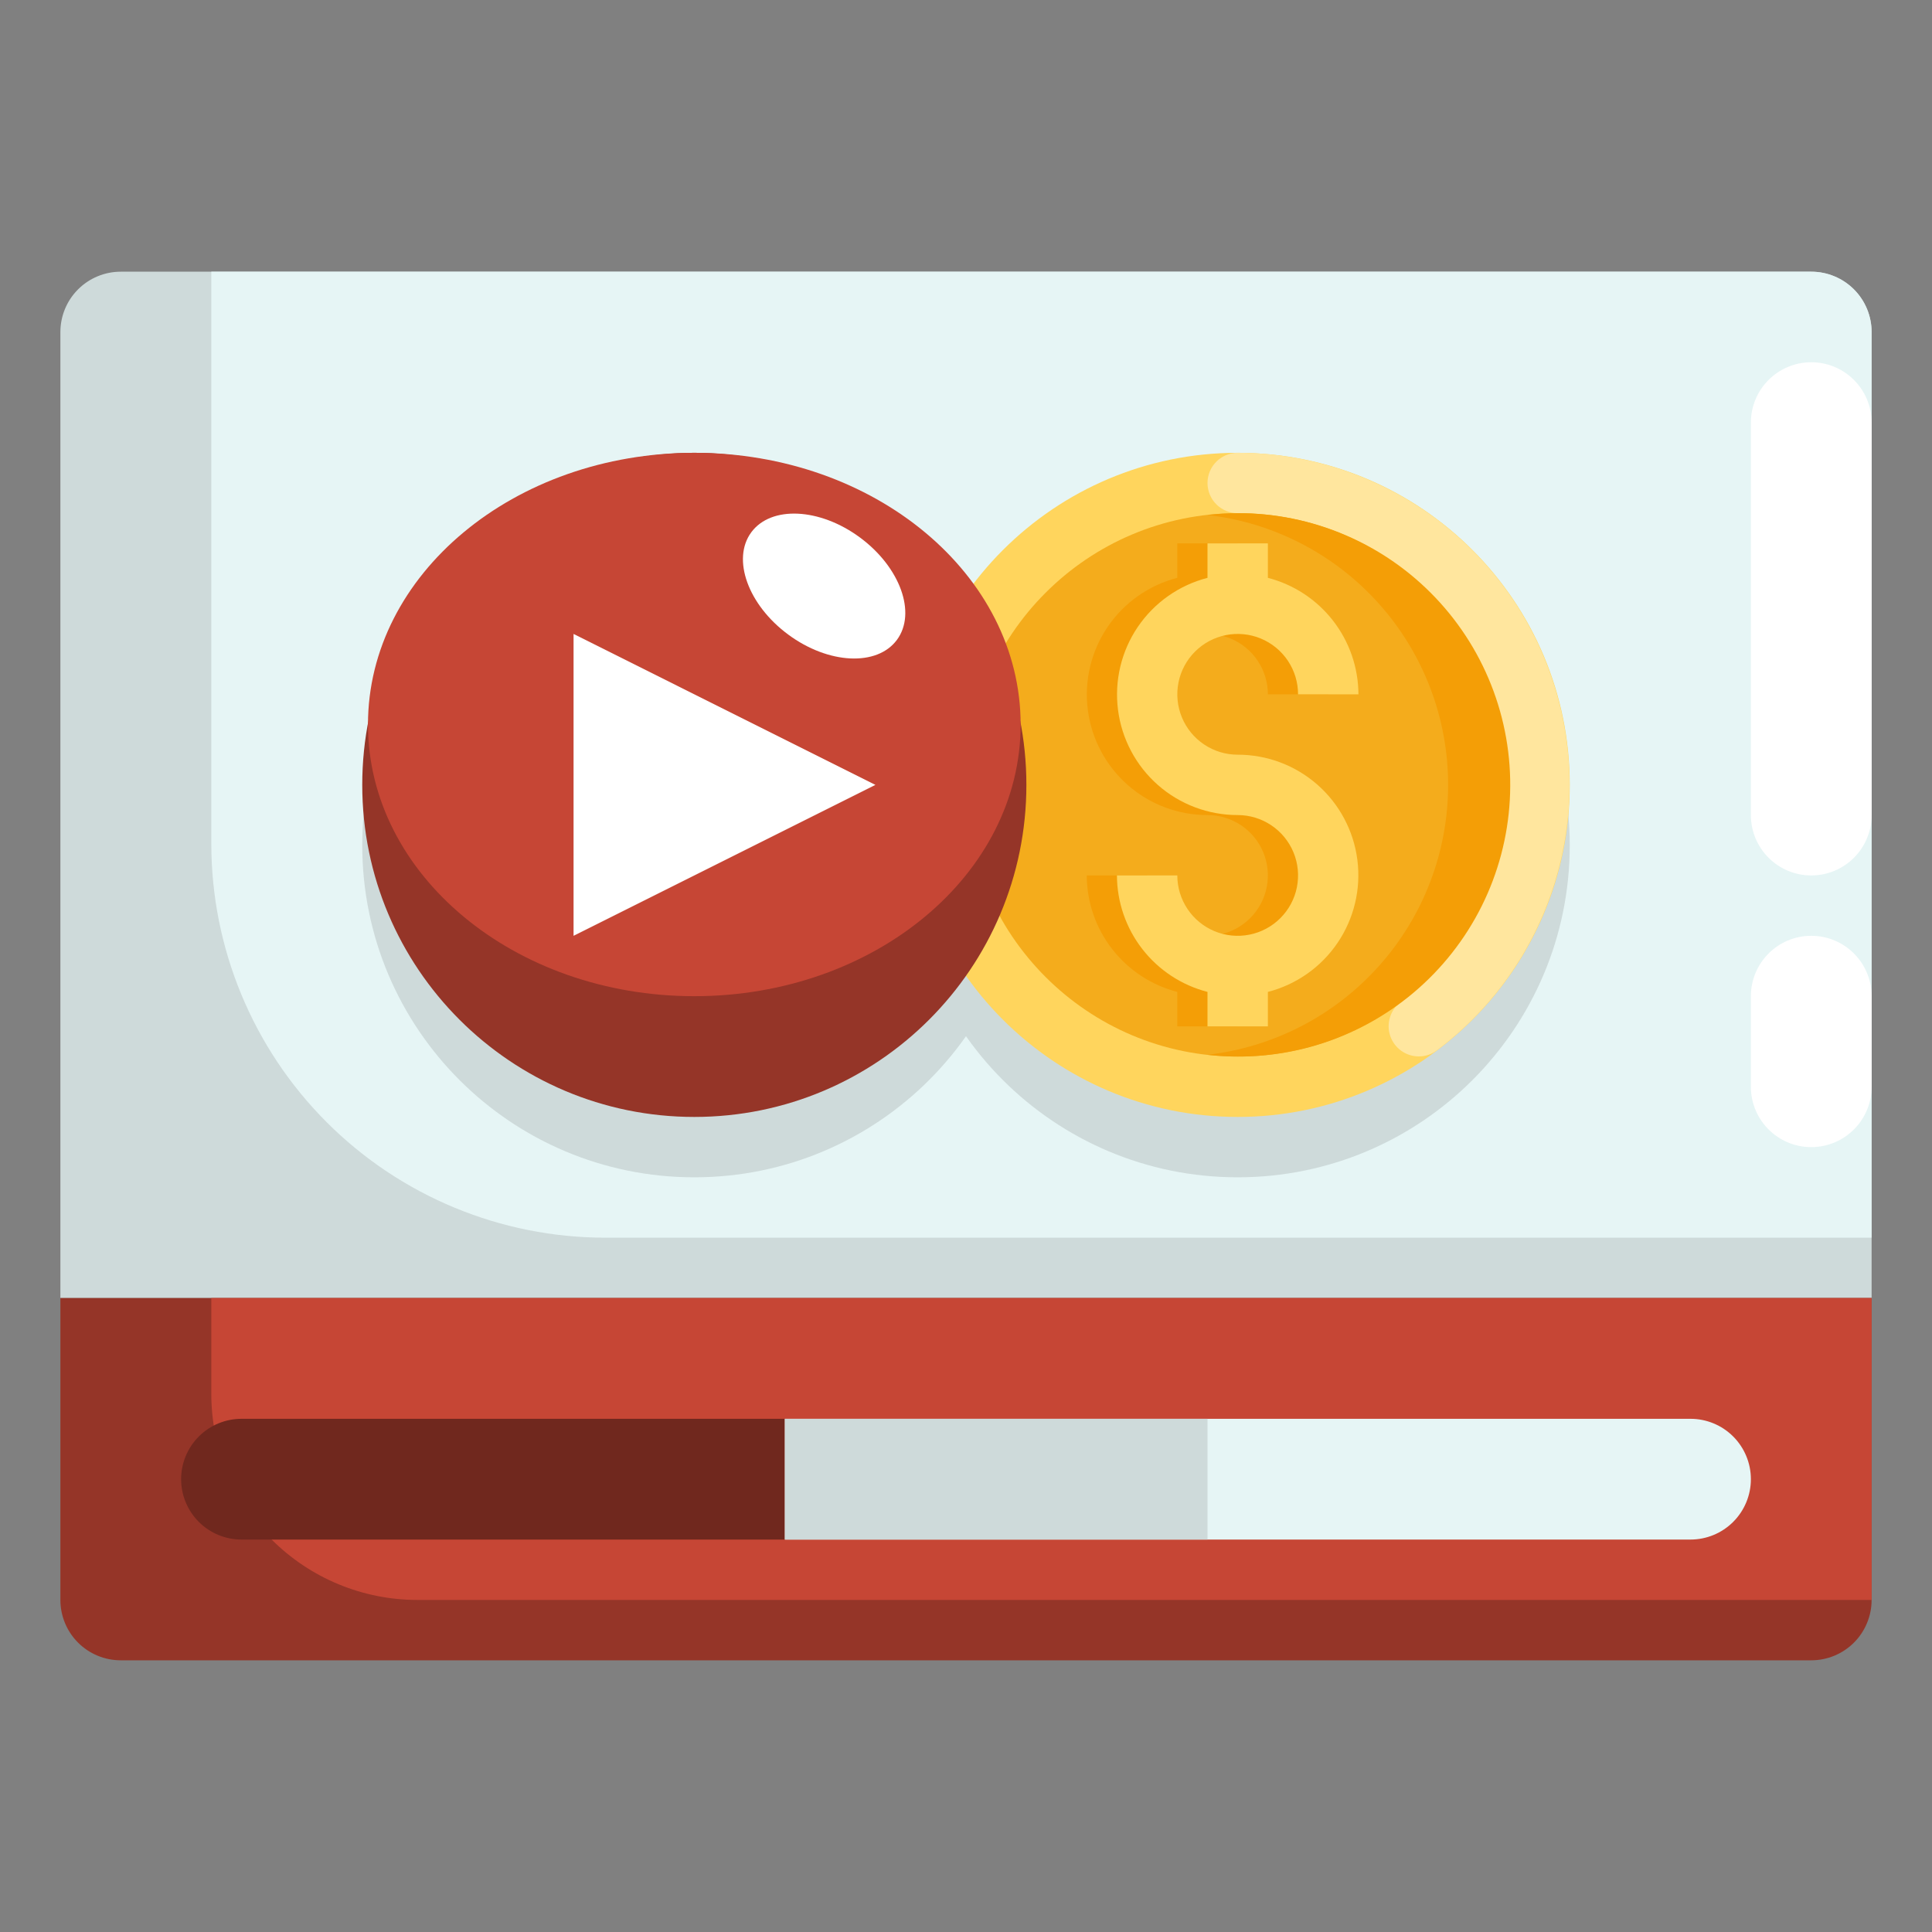 <svg width="110" height="110" viewBox="0 0 110 110" fill="none" xmlns="http://www.w3.org/2000/svg">
<rect x="0" y="0" width="110" height="110" fill="#808080" stroke="none"/>
<path d="M3.438 73.906V18.906C3.438 17.995 3.8 17.12 4.444 16.476C5.089 15.831 5.963 15.469 6.875 15.469H103.125C104.037 15.469 104.911 15.831 105.556 16.476C106.2 17.12 106.562 17.995 106.562 18.906V73.906H3.438Z" fill="#CEDADA"/>
<path d="M12.031 15.469H103.125C104.037 15.469 104.911 15.831 105.556 16.476C106.2 17.12 106.562 17.995 106.562 18.906V70.469H34.468C28.517 70.469 22.81 68.105 18.603 63.897C14.395 59.69 12.031 53.983 12.031 48.032V15.469Z" fill="#E6F5F5"/>
<path d="M39.531 67.031C49.973 67.031 58.438 58.567 58.438 48.125C58.438 37.683 49.973 29.219 39.531 29.219C29.09 29.219 20.625 37.683 20.625 48.125C20.625 58.567 29.09 67.031 39.531 67.031Z" fill="#CEDADA"/>
<path d="M70.469 67.031C80.91 67.031 89.375 58.567 89.375 48.125C89.375 37.683 80.91 29.219 70.469 29.219C60.027 29.219 51.562 37.683 51.562 48.125C51.562 58.567 60.027 67.031 70.469 67.031Z" fill="#CEDADA"/>
<path d="M106.562 73.906H3.438V91.094C3.438 92.005 3.8 92.88 4.444 93.524C5.089 94.169 5.963 94.531 6.875 94.531H103.125C104.037 94.531 104.911 94.169 105.556 93.524C106.2 92.88 106.562 92.005 106.562 91.094V73.906Z" fill="#953528"/>
<path d="M12.031 73.906H106.562V91.094H23.763C20.652 91.094 17.668 89.858 15.467 87.657C13.267 85.457 12.031 82.473 12.031 79.362V73.906Z" fill="#C64635"/>
<path d="M70.469 63.594C80.91 63.594 89.375 55.129 89.375 44.688C89.375 34.246 80.91 25.781 70.469 25.781C60.027 25.781 51.562 34.246 51.562 44.688C51.562 55.129 60.027 63.594 70.469 63.594Z" fill="#FFD55D"/>
<path d="M80.781 60.148C80.421 60.148 80.069 60.034 79.776 59.823C79.484 59.612 79.265 59.315 79.151 58.972C79.037 58.63 79.033 58.261 79.141 57.916C79.248 57.572 79.461 57.27 79.75 57.054C82.344 55.105 84.259 52.39 85.225 49.292C86.191 46.195 86.158 42.872 85.132 39.794C84.106 36.717 82.138 34.039 79.506 32.142C76.875 30.244 73.713 29.221 70.469 29.219C70.013 29.219 69.576 29.038 69.253 28.715C68.931 28.393 68.75 27.956 68.75 27.5C68.75 27.044 68.931 26.607 69.253 26.285C69.576 25.962 70.013 25.781 70.469 25.781C74.434 25.784 78.298 27.034 81.515 29.354C84.731 31.673 87.136 34.945 88.391 38.707C89.645 42.469 89.685 46.53 88.504 50.316C87.324 54.101 84.983 57.42 81.812 59.802C81.516 60.027 81.153 60.148 80.781 60.148Z" fill="#FFE69E"/>
<path d="M70.469 60.156C79.012 60.156 85.938 53.231 85.938 44.688C85.938 36.144 79.012 29.219 70.469 29.219C61.926 29.219 55 36.144 55 44.688C55 53.231 61.926 60.156 70.469 60.156Z" fill="#F4AC1C"/>
<path d="M70.469 29.219C69.894 29.221 69.321 29.254 68.75 29.32C72.522 29.754 76.002 31.56 78.528 34.394C81.054 37.227 82.45 40.891 82.45 44.688C82.45 48.484 81.054 52.148 78.528 54.981C76.002 57.815 72.522 59.621 68.75 60.055C70.844 60.296 72.966 60.106 74.984 59.498C77.002 58.889 78.874 57.874 80.486 56.516C82.098 55.157 83.415 53.484 84.357 51.598C85.299 49.712 85.845 47.653 85.962 45.548C86.08 43.444 85.766 41.337 85.039 39.358C84.313 37.379 83.19 35.57 81.739 34.04C80.288 32.511 78.54 31.295 76.602 30.466C74.664 29.636 72.577 29.212 70.469 29.219Z" fill="#F49E06"/>
<path d="M68.75 42.969C68.07 42.969 67.406 42.767 66.84 42.389C66.275 42.012 65.834 41.475 65.574 40.847C65.314 40.219 65.246 39.527 65.379 38.861C65.511 38.194 65.839 37.581 66.319 37.101C66.8 36.62 67.413 36.292 68.079 36.16C68.746 36.027 69.437 36.095 70.066 36.355C70.694 36.616 71.231 37.056 71.608 37.621C71.986 38.187 72.188 38.851 72.188 39.531H75.625C75.619 38.011 75.11 36.536 74.177 35.337C73.244 34.137 71.94 33.28 70.469 32.9V30.938H67.031V32.9C65.413 33.317 64.002 34.31 63.064 35.693C62.126 37.076 61.724 38.753 61.935 40.411C62.146 42.069 62.955 43.593 64.21 44.697C65.464 45.8 67.079 46.408 68.75 46.406C69.43 46.406 70.094 46.608 70.66 46.986C71.225 47.363 71.666 47.9 71.926 48.528C72.186 49.156 72.254 49.848 72.121 50.514C71.989 51.181 71.661 51.794 71.181 52.274C70.7 52.755 70.087 53.083 69.421 53.215C68.754 53.348 68.063 53.28 67.434 53.02C66.806 52.759 66.269 52.319 65.892 51.754C65.514 51.188 65.312 50.524 65.312 49.844H61.875C61.881 51.364 62.39 52.839 63.323 54.038C64.256 55.238 65.56 56.095 67.031 56.475V58.438H70.469V56.475C72.087 56.058 73.498 55.065 74.436 53.682C75.374 52.299 75.776 50.622 75.565 48.964C75.354 47.306 74.545 45.782 73.29 44.678C72.036 43.575 70.421 42.967 68.75 42.969Z" fill="#F49E06"/>
<path d="M70.469 42.969C69.789 42.969 69.124 42.767 68.559 42.389C67.994 42.012 67.553 41.475 67.293 40.847C67.033 40.219 66.965 39.527 67.097 38.861C67.23 38.194 67.557 37.581 68.038 37.101C68.519 36.62 69.131 36.292 69.798 36.16C70.465 36.027 71.156 36.095 71.784 36.355C72.412 36.616 72.949 37.056 73.327 37.621C73.705 38.187 73.906 38.851 73.906 39.531H77.344C77.338 38.011 76.829 36.536 75.896 35.337C74.963 34.137 73.659 33.28 72.188 32.9V30.938H68.75V32.9C67.132 33.317 65.721 34.31 64.782 35.693C63.844 37.076 63.443 38.753 63.654 40.411C63.865 42.069 64.674 43.593 65.928 44.697C67.183 45.8 68.798 46.408 70.469 46.406C71.149 46.406 71.813 46.608 72.379 46.986C72.944 47.363 73.384 47.9 73.645 48.528C73.905 49.156 73.973 49.848 73.84 50.514C73.708 51.181 73.38 51.794 72.899 52.274C72.419 52.755 71.806 53.083 71.139 53.215C70.473 53.348 69.781 53.28 69.153 53.02C68.525 52.759 67.988 52.319 67.611 51.754C67.233 51.188 67.031 50.524 67.031 49.844H63.594C63.599 51.364 64.109 52.839 65.041 54.038C65.974 55.238 67.278 56.095 68.75 56.475V58.438H72.188V56.475C73.806 56.058 75.217 55.065 76.155 53.682C77.093 52.299 77.495 50.622 77.284 48.964C77.073 47.306 76.264 45.782 75.009 44.678C73.754 43.575 72.14 42.967 70.469 42.969Z" fill="#FFD55D"/>
<path d="M39.531 63.594C49.973 63.594 58.438 55.129 58.438 44.688C58.438 34.246 49.973 25.781 39.531 25.781C29.09 25.781 20.625 34.246 20.625 44.688C20.625 55.129 29.09 63.594 39.531 63.594Z" fill="#953528"/>
<path d="M39.531 56.719C49.792 56.719 58.111 49.793 58.111 41.25C58.111 32.707 49.792 25.781 39.531 25.781C29.27 25.781 20.951 32.707 20.951 41.25C20.951 49.793 29.27 56.719 39.531 56.719Z" fill="#C64635"/>
<path d="M32.656 36.094V53.281L49.842 44.688L32.656 36.094Z" fill="white"/>
<path d="M13.75 80.781C12.838 80.781 11.964 81.143 11.319 81.788C10.675 82.433 10.312 83.307 10.312 84.219C10.312 85.13 10.675 86.005 11.319 86.649C11.964 87.294 12.838 87.656 13.75 87.656H44.688V80.781H13.75Z" fill="#70281E"/>
<path d="M96.25 80.781H44.688V87.656H96.25C97.162 87.656 98.036 87.294 98.681 86.649C99.325 86.005 99.688 85.13 99.688 84.219C99.688 83.307 99.325 82.433 98.681 81.788C98.036 81.143 97.162 80.781 96.25 80.781Z" fill="#E6F5F5"/>
<path d="M44.688 80.781H68.75V87.656H44.688V80.781Z" fill="#CEDADA"/>
<path d="M106.562 24.062C106.562 22.164 105.023 20.625 103.125 20.625C101.227 20.625 99.688 22.164 99.688 24.062V46.406C99.688 48.305 101.227 49.844 103.125 49.844C105.023 49.844 106.562 48.305 106.562 46.406V24.062Z" fill="white"/>
<path d="M106.562 56.719C106.562 54.82 105.023 53.281 103.125 53.281C101.227 53.281 99.688 54.82 99.688 56.719V61.875C99.688 63.773 101.227 65.312 103.125 65.312C105.023 65.312 106.562 63.773 106.562 61.875V56.719Z" fill="white"/>
<path d="M51.068 36.43C52.195 34.904 51.253 32.295 48.964 30.604C46.674 28.912 43.904 28.778 42.776 30.305C41.649 31.831 42.59 34.44 44.88 36.131C47.17 37.823 49.94 37.957 51.068 36.43Z" fill="white"/>
</svg>
